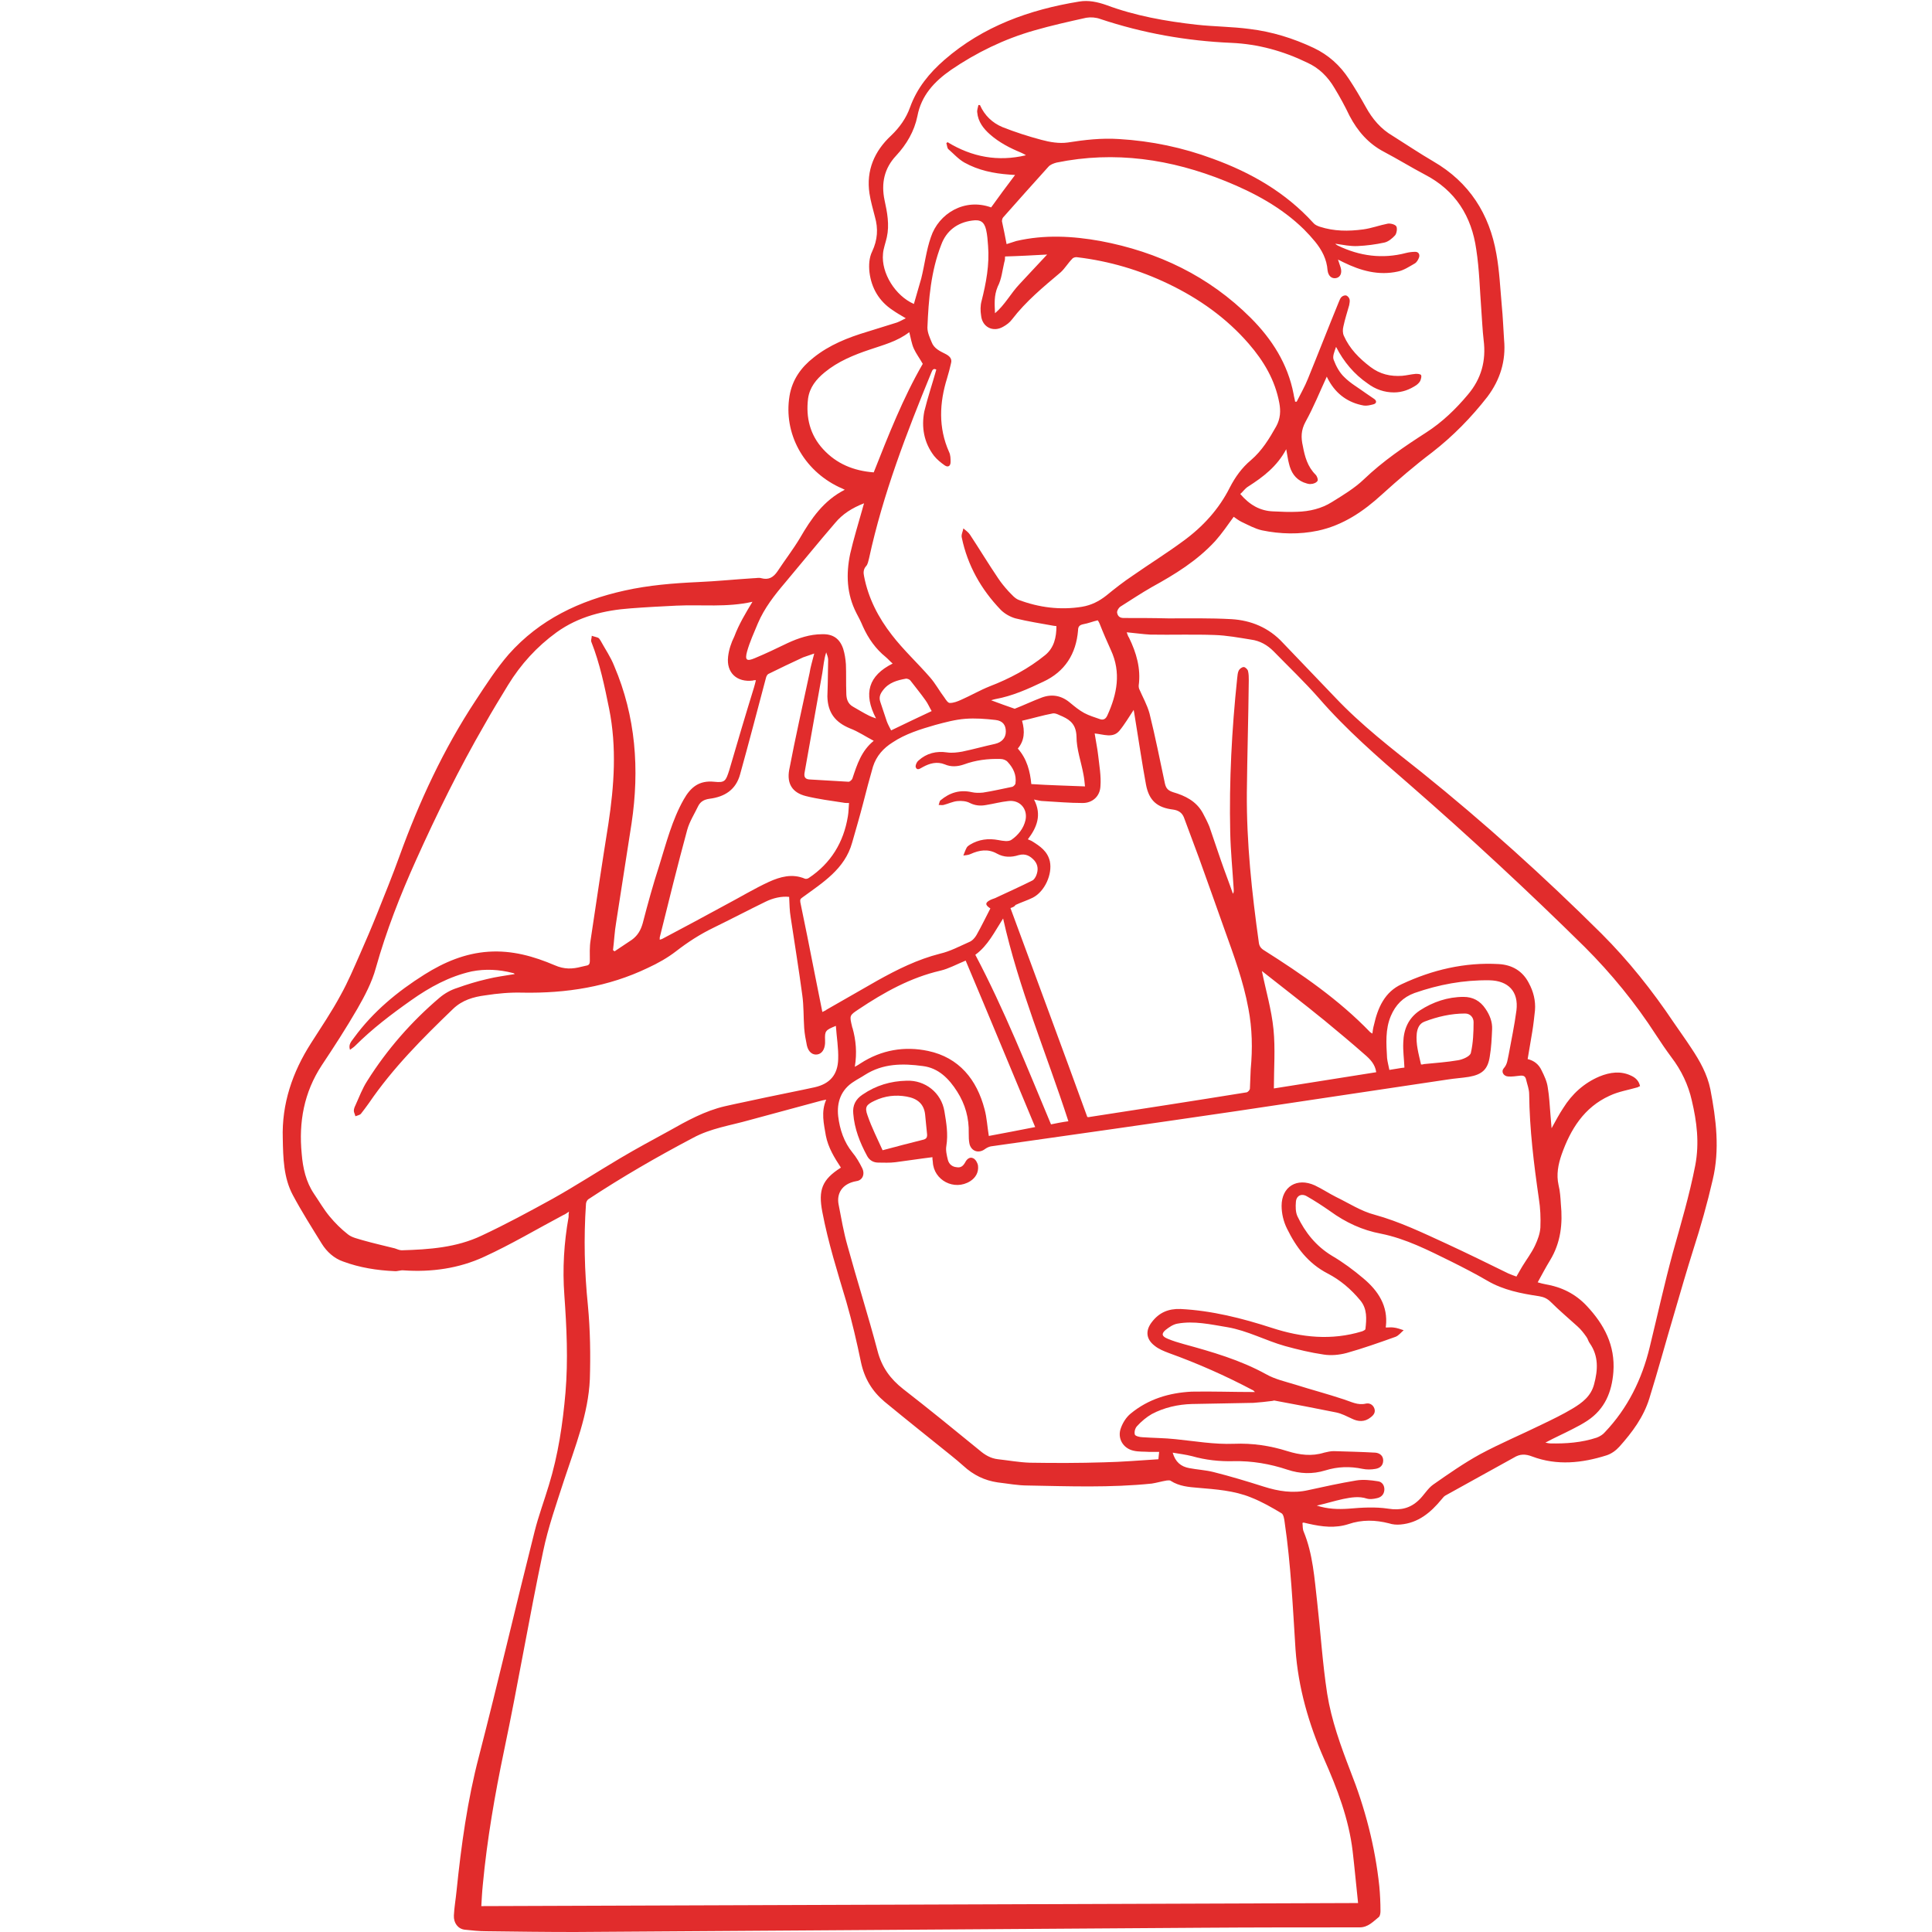 <svg xmlns="http://www.w3.org/2000/svg" xmlns:xlink="http://www.w3.org/1999/xlink" width="500" zoomAndPan="magnify" viewBox="0 0 375 375" height="500" preserveAspectRatio="xMidYMid meet" version="1.0"><defs><clipPath id="2f698ede95"><path d="M 54.566 0 L 334 0 L 334 375 L 54.566 375 Z M 54.566 0 " clip-rule="nonzero"/></clipPath></defs><g clip-path="url(#2f698ede95)"><path fill="#e12c2c" d="M 110.438 235.18 C 109.988 235.48 109.688 235.707 109.312 235.855 C 104.215 238.555 99.191 241.555 93.945 243.953 C 89.07 246.203 83.75 246.953 78.352 246.578 C 77.75 246.5 77.152 246.801 76.551 246.727 C 73.18 246.578 69.805 246.051 66.582 244.852 C 64.855 244.254 63.434 242.977 62.457 241.402 C 60.508 238.254 58.559 235.18 56.836 231.957 C 55.035 228.582 54.961 224.762 54.887 221.012 C 54.66 214.266 56.762 208.117 60.359 202.492 C 62.309 199.422 64.406 196.348 66.133 193.121 C 67.555 190.574 68.68 187.875 69.879 185.176 C 71.004 182.625 72.129 180.004 73.18 177.379 C 74.676 173.629 76.176 169.957 77.527 166.207 C 81.352 155.637 86.074 145.441 92.297 135.996 C 94.32 132.922 96.344 129.773 98.742 127 C 104.742 120.25 112.461 116.578 121.234 114.629 C 125.957 113.578 130.68 113.203 135.477 112.98 C 139.078 112.828 142.676 112.453 146.273 112.23 C 146.797 112.23 147.324 112.082 147.773 112.23 C 149.199 112.605 150.098 112.082 150.922 110.879 C 152.348 108.707 153.922 106.684 155.27 104.434 C 157.445 100.684 159.844 97.16 163.969 95.062 C 163.516 94.836 163.219 94.688 162.844 94.539 C 155.945 91.238 152.047 84.117 153.246 76.844 C 153.77 73.695 155.496 71.297 157.895 69.422 C 160.969 66.949 164.566 65.523 168.316 64.398 C 170.266 63.801 172.137 63.199 174.086 62.602 C 174.688 62.375 175.211 62.074 175.812 61.773 C 174.914 61.25 174.012 60.727 173.262 60.199 C 170.641 58.477 169.141 55.926 168.766 52.855 C 168.613 51.504 168.691 50.004 169.289 48.805 C 170.34 46.555 170.488 44.383 169.816 42.059 C 169.441 40.559 168.988 39.059 168.766 37.559 C 168.09 33.062 169.738 29.312 172.965 26.312 C 174.613 24.738 175.887 22.941 176.637 20.84 C 177.984 17.094 180.387 14.168 183.309 11.621 C 190.805 5.098 199.801 1.875 209.473 0.301 C 211.273 0 212.996 0.375 214.723 0.973 C 220.344 3.074 226.266 4.125 232.266 4.797 C 235.715 5.172 239.16 5.172 242.535 5.621 C 246.883 6.148 251.008 7.422 254.98 9.297 C 257.828 10.645 260.078 12.668 261.805 15.293 C 263.004 17.094 264.051 18.891 265.102 20.766 C 266.375 23.09 268.023 25.039 270.348 26.391 C 272.973 28.039 275.523 29.762 278.223 31.336 C 285.195 35.387 289.094 41.535 290.441 49.254 C 291.043 52.555 291.191 55.926 291.492 59.301 C 291.715 61.551 291.789 63.723 291.941 65.973 C 292.316 70.023 291.191 73.695 288.719 76.996 C 285.566 81.043 282.043 84.641 277.996 87.789 C 274.621 90.34 271.398 93.113 268.25 95.961 C 264.652 99.262 260.68 101.961 255.805 103.008 C 252.207 103.758 248.531 103.684 244.934 102.934 C 243.586 102.633 242.234 101.883 240.961 101.285 C 240.359 100.984 239.91 100.609 239.461 100.309 C 238.262 101.961 237.137 103.609 235.863 105.031 C 232.34 108.855 228.066 111.48 223.566 113.953 C 221.469 115.152 219.445 116.504 217.422 117.777 C 217.121 118.004 216.82 118.527 216.82 118.828 C 216.895 119.504 217.27 119.953 218.094 119.953 C 220.945 119.953 223.793 119.953 226.715 120.027 C 230.84 120.027 234.965 119.953 239.012 120.176 C 242.836 120.402 246.285 121.828 248.984 124.75 C 252.355 128.273 255.73 131.797 259.105 135.32 C 264.203 140.719 270.125 145.293 275.898 149.863 C 288.117 159.688 299.738 170.184 310.832 181.203 C 316.082 186.449 320.73 192.297 324.852 198.445 C 325.977 200.094 327.176 201.746 328.301 203.469 C 329.949 205.941 331.375 208.492 331.977 211.414 C 333.098 217.262 333.848 223.109 332.426 229.035 C 331.375 233.605 330.102 238.105 328.676 242.527 C 327.402 246.578 326.203 250.699 325.004 254.824 C 323.352 260.371 321.855 265.918 320.129 271.465 C 319.004 275.066 316.832 277.988 314.355 280.762 C 313.684 281.512 312.781 282.188 311.809 282.488 C 307.086 283.984 302.211 284.512 297.414 282.711 C 296.062 282.188 295.016 282.188 293.816 282.938 C 289.391 285.41 284.969 287.809 280.547 290.285 C 280.246 290.434 280.02 290.809 279.797 291.035 C 277.695 293.582 275.297 295.605 271.848 295.906 C 271.098 295.98 270.273 295.906 269.602 295.68 C 266.977 295.008 264.352 294.934 261.727 295.832 C 259.18 296.656 256.629 296.355 254.008 295.758 C 253.707 295.68 253.332 295.605 253.031 295.531 C 253.031 295.531 252.957 295.531 252.805 295.605 C 252.883 296.133 252.805 296.73 253.031 297.258 C 254.832 301.605 255.129 306.328 255.656 310.902 C 256.328 316.824 256.703 322.895 257.605 328.742 C 258.43 333.918 260.227 338.863 262.102 343.738 C 264.953 350.934 266.902 358.355 267.727 366.152 C 267.875 367.727 267.949 369.379 267.949 370.953 C 267.949 371.328 267.875 371.852 267.652 372.074 C 266.527 372.977 265.551 374.102 263.902 374.102 C 253.555 374.102 243.285 374.102 232.938 374.176 C 192.457 374.477 152.047 374.699 111.562 375 C 105.863 375 100.094 374.926 94.395 374.852 C 92.969 374.852 91.621 374.699 90.195 374.551 C 88.922 374.398 88.023 373.277 88.098 371.777 C 88.172 370.203 88.473 368.551 88.621 366.977 C 89.523 358.207 90.723 349.434 92.969 340.887 C 96.719 326.344 100.094 311.801 103.766 297.258 C 104.516 294.258 105.641 291.258 106.539 288.258 C 108.34 282.41 109.238 276.34 109.762 270.266 C 110.289 263.969 109.988 257.672 109.539 251.375 C 109.164 246.277 109.465 241.254 110.363 236.23 C 110.363 235.781 110.363 235.555 110.438 235.18 Z M 160.367 213.441 C 159.918 213.516 159.617 213.59 159.32 213.664 C 154.672 214.938 150.098 216.137 145.449 217.414 C 141.777 218.461 137.953 218.988 134.504 220.863 C 127.531 224.535 120.785 228.434 114.188 232.781 C 113.961 232.934 113.738 233.383 113.738 233.68 C 113.289 240.277 113.438 246.801 114.113 253.398 C 114.562 258.121 114.637 262.996 114.488 267.719 C 114.188 274.465 111.637 280.762 109.539 287.137 C 108.039 291.785 106.391 296.43 105.414 301.156 C 102.715 313.973 100.543 326.945 97.844 339.766 C 96.043 348.387 94.543 357.008 93.719 365.777 C 93.57 367.203 93.496 368.703 93.422 369.977 C 150.172 369.754 206.852 369.602 263.602 369.379 C 263.227 365.855 262.926 362.555 262.551 359.332 C 261.805 353.035 259.555 347.188 257.004 341.414 C 254.008 334.59 251.98 327.543 251.457 320.121 C 250.934 311.949 250.559 303.703 249.359 295.531 C 249.281 294.855 249.133 293.957 248.758 293.734 C 246.883 292.609 244.934 291.484 242.836 290.66 C 239.535 289.309 236.012 289.086 232.566 288.785 C 230.691 288.633 228.891 288.484 227.242 287.434 C 227.09 287.285 226.719 287.359 226.492 287.359 C 225.516 287.512 224.543 287.809 223.566 287.961 C 215.547 288.785 207.523 288.484 199.504 288.336 C 197.555 288.336 195.605 287.961 193.656 287.734 C 191.105 287.359 188.934 286.309 186.984 284.512 C 186.234 283.836 185.41 283.16 184.582 282.488 C 180.309 279.039 175.961 275.59 171.688 272.066 C 169.289 270.043 167.789 267.566 167.117 264.418 C 166.293 260.445 165.391 256.547 164.266 252.648 C 162.543 246.875 160.742 241.18 159.617 235.258 C 158.793 230.984 159.543 228.957 163.219 226.633 C 161.941 224.684 160.742 222.734 160.293 220.41 C 159.918 218.164 159.32 215.84 160.367 213.441 Z M 146.051 116.805 C 141.102 117.93 136.152 117.328 131.281 117.555 C 128.281 117.703 125.355 117.852 122.434 118.078 C 117.262 118.453 112.312 119.652 108.039 122.727 C 104.215 125.5 101.066 128.949 98.594 132.996 C 97.094 135.473 95.52 138.02 94.094 140.57 C 89.148 149.117 84.797 157.961 80.75 166.957 C 77.676 173.781 74.977 180.676 72.953 187.875 C 72.203 190.648 70.777 193.348 69.355 195.82 C 67.18 199.57 64.855 203.168 62.457 206.766 C 59.008 212.016 57.961 217.789 58.559 223.934 C 58.785 226.711 59.383 229.406 60.957 231.73 C 61.934 233.156 62.832 234.73 63.957 236.082 C 65.008 237.355 66.207 238.555 67.555 239.605 C 68.305 240.203 69.43 240.43 70.406 240.73 C 72.504 241.328 74.527 241.777 76.625 242.305 C 77.078 242.453 77.527 242.68 77.977 242.68 C 83.301 242.527 88.621 242.152 93.496 239.828 C 98.145 237.656 102.715 235.18 107.215 232.707 C 111.637 230.234 115.91 227.461 120.336 224.836 C 123.484 222.961 126.707 221.238 129.855 219.512 C 133.305 217.562 136.828 215.613 140.727 214.715 C 143.352 214.113 146.051 213.59 148.746 212.988 C 151.898 212.316 155.047 211.715 158.121 211.039 C 161.117 210.367 162.617 208.566 162.691 205.566 C 162.766 203.469 162.391 201.293 162.242 199.121 C 160.219 199.945 160.07 200.094 160.145 201.895 C 160.145 202.117 160.145 202.27 160.145 202.492 C 160.07 203.695 159.543 204.52 158.645 204.668 C 157.746 204.816 156.918 204.219 156.621 202.945 C 156.395 201.82 156.172 200.695 156.094 199.57 C 155.945 197.395 156.02 195.223 155.719 193.121 C 155.047 188.102 154.223 183.078 153.473 178.055 C 153.246 176.777 153.246 175.43 153.172 174.082 C 151.672 173.93 150.023 174.305 148.523 175.055 C 145.148 176.703 141.852 178.43 138.477 180.078 C 135.852 181.352 133.527 182.852 131.203 184.652 C 129.555 185.926 127.68 186.977 125.73 187.875 C 118.086 191.547 109.914 192.824 101.441 192.672 C 99.043 192.598 96.57 192.824 94.168 193.199 C 91.922 193.496 89.746 194.098 87.949 195.82 C 82.023 201.52 76.254 207.293 71.605 214.113 C 71.078 214.863 70.555 215.539 70.031 216.215 C 69.805 216.438 69.355 216.512 68.98 216.664 C 68.906 216.289 68.68 215.914 68.68 215.613 C 68.68 215.238 68.828 214.863 68.98 214.562 C 69.73 212.914 70.328 211.266 71.305 209.766 C 75.129 203.695 79.852 198.297 85.324 193.648 C 86.297 192.824 87.496 192.148 88.695 191.773 C 90.57 191.098 92.52 190.5 94.469 190.051 C 96.27 189.598 98.066 189.375 99.867 189.074 C 99.867 189.074 99.867 189 99.867 189 C 99.719 188.926 99.645 188.848 99.492 188.848 C 96.867 188.176 94.246 188.023 91.547 188.551 C 87.199 189.523 83.375 191.625 79.777 194.172 C 75.953 196.871 72.203 199.719 68.906 203.02 C 68.605 203.32 68.305 203.469 67.93 203.77 C 67.555 202.645 68.305 202.043 68.754 201.371 C 72.43 196.348 77.152 192.449 82.398 189.148 C 86.223 186.75 90.27 185.027 94.844 184.727 C 99.418 184.426 103.617 185.625 107.664 187.352 C 109.539 188.176 111.113 188.102 112.836 187.648 C 113.137 187.574 113.512 187.5 113.812 187.426 C 114.336 187.352 114.488 187.051 114.488 186.523 C 114.488 185.176 114.41 183.828 114.637 182.477 C 115.762 174.906 116.887 167.406 118.086 159.91 C 119.211 152.488 119.734 145.066 118.234 137.57 C 117.336 133.148 116.438 128.797 114.785 124.602 C 114.637 124.301 114.863 123.852 114.863 123.402 C 115.238 123.551 115.688 123.625 116.062 123.777 C 116.285 123.852 116.438 124.148 116.586 124.375 C 117.484 126.023 118.535 127.523 119.211 129.25 C 123.406 139.07 124.156 149.34 122.582 159.836 C 121.609 166.285 120.559 172.656 119.586 179.102 C 119.285 180.828 119.211 182.625 118.984 184.426 C 119.059 184.5 119.211 184.574 119.285 184.652 C 120.41 183.902 121.535 183.152 122.66 182.402 C 123.781 181.578 124.383 180.527 124.758 179.18 C 125.73 175.43 126.781 171.605 127.98 167.934 C 129.332 163.586 130.457 159.16 132.703 155.188 C 134.055 152.789 135.703 151.438 138.629 151.738 C 140.727 151.965 140.875 151.59 141.551 149.488 C 143.125 144.094 144.699 138.77 146.348 133.445 C 146.5 132.996 146.574 132.547 146.723 132.023 C 146.426 132.023 146.273 132.023 146.125 132.098 C 143.051 132.473 140.949 130.598 141.324 127.449 C 141.477 126.098 141.926 124.75 142.527 123.551 C 143.426 121.152 144.699 119.051 146.051 116.805 Z M 243.586 270.191 C 243.285 269.891 243.211 269.816 243.137 269.816 C 237.887 267.043 232.488 264.645 226.867 262.621 C 225.891 262.246 224.918 261.871 224.094 261.195 C 222.445 259.922 222.293 258.273 223.566 256.621 C 224.992 254.75 226.793 254 229.117 254.074 C 235.188 254.375 241.109 255.871 246.883 257.746 C 252.656 259.621 258.43 260.223 264.352 258.422 C 264.578 258.348 265.027 258.121 265.027 257.973 C 265.25 256.023 265.402 254.074 264.051 252.426 C 262.254 250.25 260.152 248.449 257.68 247.176 C 253.93 245.227 251.605 242.152 249.809 238.48 C 249.133 237.129 248.758 235.555 248.758 234.055 C 248.758 230.309 251.758 228.508 255.207 230.082 C 256.629 230.758 257.98 231.656 259.328 232.332 C 261.805 233.531 264.203 235.105 266.824 235.781 C 271.699 237.129 276.195 239.305 280.77 241.402 C 284.82 243.277 288.793 245.227 292.766 247.176 C 293.289 247.402 293.891 247.625 294.34 247.777 C 294.789 247.027 295.09 246.426 295.465 245.828 C 296.289 244.477 297.262 243.203 297.938 241.777 C 298.465 240.652 298.914 239.453 298.988 238.254 C 299.062 236.379 298.988 234.508 298.688 232.633 C 297.715 225.883 296.891 219.211 296.812 212.391 C 296.812 211.414 296.438 210.516 296.215 209.543 C 296.062 208.867 295.688 208.715 295.016 208.793 C 294.266 208.867 293.441 209.016 292.691 208.941 C 291.789 208.867 291.34 207.969 291.867 207.367 C 292.617 206.543 292.617 205.566 292.84 204.668 C 293.363 201.82 293.965 198.969 294.34 196.121 C 294.789 192.449 292.766 190.348 289.094 190.273 C 284.07 190.199 279.27 191.098 274.547 192.746 C 272.297 193.574 270.875 195.07 269.973 197.172 C 268.852 199.797 269.074 202.57 269.227 205.344 C 269.301 206.094 269.523 206.844 269.676 207.668 C 270.801 207.516 271.773 207.293 272.598 207.219 C 272.523 205.492 272.297 203.918 272.375 202.344 C 272.449 199.797 273.348 197.621 275.598 196.121 C 278.145 194.473 280.996 193.496 284.07 193.496 C 285.867 193.496 287.293 194.246 288.344 195.82 C 289.168 197.02 289.691 198.371 289.617 199.797 C 289.543 201.52 289.465 203.32 289.168 205.043 C 288.793 207.594 287.668 208.566 285.117 209.016 C 283.695 209.242 282.344 209.316 280.922 209.543 C 267.199 211.566 253.555 213.664 239.836 215.688 C 224.02 218.012 208.199 220.262 192.305 222.512 C 191.93 222.586 191.48 222.812 191.18 223.035 C 189.98 223.934 188.559 223.484 188.184 222.062 C 188.031 221.387 188.031 220.637 188.031 219.961 C 188.105 217.039 187.359 214.34 185.781 211.867 C 184.207 209.391 182.184 207.293 179.109 206.918 C 175.211 206.391 171.391 206.391 167.867 208.641 C 167.191 209.09 166.441 209.465 165.766 209.918 C 163.219 211.492 162.391 213.965 162.691 216.664 C 162.992 219.211 163.816 221.688 165.465 223.711 C 166.215 224.609 166.816 225.66 167.34 226.711 C 167.941 227.91 167.414 229.109 166.215 229.258 C 163.293 229.781 162.391 231.809 162.766 233.758 C 163.293 236.457 163.742 239.156 164.492 241.777 C 166.367 248.602 168.539 255.422 170.34 262.246 C 171.164 265.395 172.812 267.645 175.289 269.594 C 180.309 273.492 185.184 277.465 190.133 281.512 C 191.18 282.41 192.305 283.086 193.73 283.238 C 195.754 283.461 197.777 283.836 199.879 283.91 C 204.676 283.988 209.473 283.988 214.273 283.836 C 217.797 283.762 221.242 283.461 224.844 283.238 C 224.918 282.711 224.918 282.262 224.992 281.812 C 224.316 281.812 223.719 281.812 223.117 281.812 C 222.07 281.738 221.02 281.812 220.043 281.586 C 217.945 281.137 216.82 279.113 217.57 277.164 C 217.945 276.113 218.621 275.066 219.445 274.391 C 222.895 271.543 226.941 270.344 231.289 270.117 C 235.188 270.043 239.238 270.191 243.586 270.191 Z M 195.379 47.383 C 195.902 47.23 196.578 47.008 197.254 46.781 C 202.727 45.508 208.199 45.809 213.598 46.781 C 224.766 48.879 234.664 53.605 242.762 61.699 C 246.883 65.824 249.957 70.621 251.082 76.469 C 251.156 76.996 251.309 77.445 251.383 77.969 C 251.457 77.969 251.531 77.969 251.684 77.969 C 252.43 76.469 253.258 75.047 253.855 73.547 C 255.879 68.598 257.828 63.574 259.855 58.625 C 260.004 58.25 260.152 57.875 260.379 57.652 C 260.602 57.426 261.055 57.277 261.277 57.352 C 261.578 57.426 261.879 57.801 261.953 58.102 C 262.027 58.402 261.953 58.852 261.879 59.227 C 261.504 60.574 261.055 61.926 260.754 63.352 C 260.602 63.949 260.602 64.625 260.828 65.148 C 261.953 67.699 263.828 69.57 266 71.223 C 267.875 72.645 269.898 73.098 272.148 72.945 C 273.047 72.871 273.871 72.645 274.773 72.57 C 275.148 72.57 275.672 72.57 275.82 72.797 C 275.973 73.02 275.82 73.547 275.672 73.922 C 275.523 74.219 275.223 74.52 274.922 74.746 C 273.574 75.645 272.148 76.168 270.574 76.168 C 268.699 76.168 266.977 75.57 265.477 74.445 C 262.852 72.645 260.828 70.246 259.328 67.324 C 259.027 68.223 258.578 69.199 258.879 69.871 C 259.328 71.07 260.004 72.348 260.977 73.246 C 262.176 74.445 263.676 75.27 265.102 76.32 C 265.625 76.695 266.227 77.07 266.75 77.445 C 267.277 77.82 267.199 78.344 266.527 78.492 C 265.926 78.645 265.328 78.793 264.727 78.719 C 261.727 78.195 259.402 76.543 257.906 73.844 C 257.754 73.547 257.605 73.32 257.531 73.098 C 256.18 76.02 254.98 79.02 253.406 81.867 C 252.508 83.516 252.508 84.941 252.883 86.59 C 253.258 88.613 253.781 90.562 255.355 92.137 C 255.656 92.438 255.879 93.113 255.73 93.336 C 255.504 93.711 254.906 93.938 254.457 93.938 C 254.008 94.012 253.48 93.789 253.031 93.637 C 251.383 92.961 250.559 91.613 250.184 89.965 C 249.957 89.141 249.883 88.316 249.656 87.191 C 247.859 90.562 245.16 92.59 242.234 94.461 C 241.637 94.836 241.262 95.438 240.734 95.887 C 242.535 97.984 244.559 99.184 247.184 99.262 C 248.758 99.336 250.258 99.41 251.832 99.336 C 254.156 99.262 256.48 98.734 258.504 97.461 C 260.68 96.113 262.926 94.762 264.727 93.039 C 268.398 89.516 272.598 86.664 276.797 83.965 C 279.945 81.941 282.57 79.395 284.895 76.621 C 287.516 73.547 288.492 70.023 287.969 65.973 C 287.742 64.023 287.668 62 287.516 60.051 C 287.219 56.152 287.145 52.328 286.543 48.43 C 285.645 41.984 282.496 36.961 276.57 33.887 C 273.871 32.461 271.324 30.887 268.625 29.465 C 265.625 27.891 263.527 25.488 261.953 22.492 C 261.055 20.617 260.078 18.816 259.027 17.094 C 257.754 14.918 256.031 13.195 253.707 12.145 C 249.059 9.895 244.184 8.547 239.012 8.32 C 230.316 7.945 221.844 6.449 213.523 3.672 C 212.699 3.375 211.723 3.297 210.824 3.449 C 207.449 4.199 204.074 4.949 200.703 5.922 C 194.93 7.57 189.531 10.195 184.582 13.57 C 181.359 15.82 178.812 18.52 178.062 22.566 C 177.461 25.488 175.961 28.039 173.938 30.215 C 171.613 32.688 171.016 35.609 171.688 38.836 C 172.215 41.234 172.664 43.633 172.137 46.031 C 171.914 47.082 171.465 48.207 171.391 49.254 C 171.016 53.004 173.789 57.426 177.387 59 C 177.836 57.352 178.359 55.703 178.812 54.055 C 179.484 51.355 179.785 48.582 180.684 46.031 C 182.184 41.457 187.207 38.383 192.379 40.258 C 193.879 38.16 195.379 36.137 197.027 33.961 C 196.578 33.961 196.203 33.887 195.902 33.887 C 192.832 33.66 189.906 33.062 187.207 31.562 C 186.008 30.887 185.109 29.84 184.059 28.938 C 183.832 28.715 183.832 28.188 183.684 27.812 C 183.758 27.738 183.832 27.664 183.91 27.59 C 188.707 30.512 193.73 31.414 199.129 30.137 C 198.828 29.914 198.453 29.762 198.152 29.613 C 195.98 28.715 193.953 27.664 192.156 26.09 C 190.883 24.965 189.832 23.617 189.68 21.816 C 189.605 21.367 189.832 20.84 189.906 20.391 C 189.98 20.391 190.133 20.391 190.207 20.391 C 191.105 22.418 192.605 23.84 194.555 24.664 C 197.027 25.641 199.578 26.465 202.125 27.141 C 203.777 27.59 205.574 27.891 207.223 27.664 C 210.523 27.141 213.82 26.766 217.195 26.988 C 223.492 27.363 229.566 28.637 235.414 30.812 C 242.836 33.512 249.508 37.336 254.906 43.258 C 255.207 43.633 255.73 43.859 256.18 44.008 C 258.953 44.906 261.727 44.906 264.578 44.531 C 266.227 44.309 267.801 43.707 269.375 43.406 C 269.898 43.332 270.801 43.559 271.023 43.934 C 271.25 44.309 271.098 45.281 270.801 45.656 C 270.273 46.258 269.449 46.93 268.699 47.082 C 266.977 47.457 265.25 47.68 263.527 47.758 C 262.102 47.832 260.754 47.531 259.18 47.305 C 259.402 47.531 259.555 47.605 259.703 47.68 C 263.902 49.707 268.324 50.305 272.898 49.105 C 273.5 48.957 274.098 48.879 274.699 48.879 C 275.371 48.879 275.598 49.406 275.449 49.93 C 275.297 50.379 274.996 50.906 274.621 51.129 C 273.574 51.73 272.449 52.48 271.324 52.703 C 267.574 53.527 264.125 52.555 260.754 50.906 C 260.453 50.754 260.152 50.605 259.703 50.379 C 259.93 51.055 260.078 51.504 260.227 51.953 C 260.527 53.004 260.152 53.828 259.328 53.977 C 258.504 54.129 257.828 53.605 257.68 52.48 C 257.531 50.305 256.555 48.504 255.281 46.93 C 254.605 46.105 253.855 45.281 253.105 44.531 C 248.758 40.258 243.434 37.41 237.887 35.16 C 227.316 30.887 216.371 29.238 205.051 31.562 C 204.527 31.711 203.852 31.938 203.477 32.387 C 200.551 35.609 197.629 38.91 194.703 42.207 C 194.555 42.359 194.48 42.734 194.48 42.957 C 194.781 44.309 195.078 45.809 195.379 47.383 Z M 218.695 122.727 C 218.844 123.102 218.918 123.477 219.145 123.777 C 220.57 126.699 221.469 129.773 221.02 133.07 C 221.02 133.223 221.02 133.445 221.094 133.672 C 221.77 135.246 222.668 136.82 223.117 138.469 C 224.242 142.969 225.141 147.539 226.117 152.113 C 226.344 153.09 226.793 153.465 227.691 153.762 C 230.016 154.438 232.191 155.488 233.465 157.812 C 233.914 158.637 234.363 159.535 234.738 160.438 C 235.488 162.609 236.238 164.859 236.988 167.031 C 237.738 169.207 238.562 171.305 239.312 173.48 C 239.535 173.105 239.461 172.879 239.461 172.582 C 239.238 168.906 238.863 165.234 238.785 161.559 C 238.562 151.59 239.086 141.617 240.137 131.648 C 240.211 131.121 240.211 130.598 240.438 130.148 C 240.586 129.848 241.035 129.473 241.41 129.473 C 241.711 129.473 242.16 129.922 242.234 130.223 C 242.387 130.824 242.387 131.422 242.387 132.023 C 242.312 139.293 242.086 146.566 242.012 153.84 C 241.938 163.586 242.984 173.254 244.336 182.926 C 244.41 183.602 244.711 184.051 245.309 184.426 C 252.656 189.074 259.855 194.023 265.926 200.32 C 266 200.395 266.152 200.469 266.375 200.621 C 266.449 200.02 266.527 199.496 266.676 198.969 C 267.426 195.598 268.773 192.523 272.074 191.023 C 277.996 188.25 284.293 186.75 290.891 187.125 C 293.516 187.273 295.539 188.473 296.738 190.797 C 297.637 192.449 298.09 194.246 297.938 196.121 C 297.789 197.473 297.637 198.895 297.414 200.246 C 297.113 201.969 296.812 203.77 296.516 205.566 C 297.789 205.867 298.688 206.617 299.211 207.742 C 299.738 208.793 300.262 209.914 300.414 211.039 C 300.711 212.766 300.789 214.488 300.938 216.289 C 301.012 217.113 301.086 217.938 301.16 218.988 C 301.988 217.488 302.66 216.215 303.41 215.09 C 305.137 212.316 307.461 210.215 310.457 208.941 C 312.484 208.117 314.582 207.816 316.605 208.793 C 317.43 209.168 318.105 209.766 318.332 210.816 C 318.105 210.891 318.031 210.965 317.879 211.039 C 316.082 211.566 314.133 211.863 312.406 212.691 C 307.461 214.938 304.836 219.211 303.109 224.086 C 302.438 226.035 302.062 227.984 302.512 230.008 C 302.812 231.207 302.887 232.48 302.961 233.68 C 303.336 237.504 302.961 241.18 300.863 244.629 C 300.039 245.977 299.289 247.402 298.465 248.898 C 298.988 249.051 299.512 249.199 299.961 249.273 C 303.109 249.801 305.809 251.148 307.984 253.473 C 311.359 257.07 313.531 261.121 313.156 266.293 C 312.855 270.191 311.508 273.492 308.133 275.738 C 307.234 276.34 306.262 276.863 305.211 277.391 C 303.484 278.289 301.762 279.039 299.961 280.012 C 300.414 280.09 300.637 280.164 300.863 280.164 C 303.938 280.238 307.008 280.012 309.934 279.039 C 310.535 278.812 311.133 278.438 311.508 277.988 C 315.93 273.34 318.703 267.719 320.203 261.496 C 321.703 255.348 323.055 249.199 324.703 243.129 C 326.277 237.504 327.926 231.957 329.051 226.184 C 329.875 221.836 329.352 217.715 328.375 213.59 C 327.703 210.59 326.352 207.742 324.402 205.191 C 323.352 203.77 322.379 202.344 321.402 200.844 C 317.43 194.695 312.781 189 307.609 183.828 C 296.59 172.957 285.27 162.461 273.574 152.266 C 267.426 146.941 261.277 141.617 255.957 135.473 C 253.18 132.32 250.109 129.398 247.184 126.398 C 245.984 125.199 244.559 124.375 242.836 124.148 C 240.512 123.777 238.113 123.324 235.715 123.25 C 231.59 123.102 227.391 123.25 223.27 123.176 C 221.844 123.102 220.344 122.875 218.695 122.727 Z M 181.734 71.746 C 181.211 71.445 180.984 71.746 180.762 72.348 C 175.961 84.043 171.391 95.887 168.691 108.332 C 168.539 108.855 168.465 109.531 168.09 109.906 C 167.566 110.504 167.566 111.18 167.715 111.855 C 168.539 116.129 170.488 119.879 173.113 123.25 C 175.363 126.176 178.137 128.723 180.535 131.496 C 181.586 132.695 182.336 134.121 183.309 135.395 C 183.609 135.844 183.984 136.445 184.359 136.445 C 185.109 136.445 185.859 136.145 186.531 135.844 C 188.406 135.02 190.207 133.973 192.082 133.223 C 195.98 131.723 199.652 129.773 202.875 127.148 C 204.602 125.727 205.051 123.699 205.051 121.527 C 204.824 121.527 204.602 121.453 204.449 121.453 C 201.977 121 199.504 120.625 197.105 120.027 C 196.055 119.727 195.004 119.129 194.254 118.379 C 190.43 114.402 187.809 109.758 186.684 104.359 C 186.531 103.758 186.906 103.16 186.984 102.559 C 187.434 102.934 187.957 103.309 188.258 103.758 C 190.133 106.605 191.855 109.457 193.73 112.23 C 194.328 113.129 195.004 113.953 195.754 114.777 C 196.355 115.379 196.953 116.129 197.703 116.43 C 201.676 117.93 205.801 118.453 210 117.777 C 211.797 117.477 213.297 116.727 214.723 115.605 C 216.371 114.254 218.094 112.906 219.895 111.707 C 223.117 109.457 226.492 107.355 229.641 105.031 C 233.465 102.258 236.613 98.809 238.711 94.613 C 239.762 92.59 241.035 90.789 242.836 89.289 C 244.934 87.488 246.359 85.164 247.707 82.766 C 248.531 81.266 248.609 79.77 248.309 78.195 C 247.484 73.77 245.309 70.098 242.387 66.723 C 238.039 61.699 232.715 57.953 226.793 55.102 C 221.168 52.402 215.32 50.68 209.098 49.93 C 208.801 49.855 208.273 50.004 208.125 50.23 C 207.301 51.055 206.699 52.105 205.875 52.855 C 202.5 55.703 199.129 58.477 196.43 62 C 195.98 62.602 195.379 63.051 194.703 63.426 C 192.754 64.551 190.656 63.5 190.43 61.25 C 190.281 60.352 190.281 59.301 190.508 58.477 C 191.406 54.953 192.082 51.355 191.781 47.68 C 191.707 46.633 191.629 45.582 191.406 44.605 C 191.031 43.031 190.281 42.582 188.707 42.809 C 185.781 43.184 183.684 44.832 182.711 47.457 C 180.684 52.629 180.234 58.102 180.012 63.574 C 180.012 64.551 180.461 65.523 180.836 66.422 C 181.285 67.621 182.41 68.148 183.461 68.672 C 184.207 69.047 184.883 69.57 184.582 70.547 C 184.359 71.52 184.133 72.422 183.832 73.395 C 182.336 78.195 182.109 82.992 184.207 87.715 C 184.508 88.316 184.508 89.062 184.508 89.664 C 184.508 90.414 184.059 90.789 183.383 90.34 C 182.633 89.812 181.883 89.215 181.285 88.465 C 179.336 85.914 178.812 82.918 179.41 79.844 C 180.086 77.07 180.984 74.445 181.734 71.746 Z M 269 257.672 C 269.523 257.672 270.051 257.598 270.5 257.672 C 271.176 257.746 271.773 257.973 272.449 258.195 C 271.922 258.648 271.473 259.246 270.875 259.473 C 267.727 260.598 264.578 261.719 261.352 262.621 C 259.93 262.996 258.355 263.145 256.93 262.918 C 254.379 262.547 251.906 261.945 249.434 261.27 C 245.684 260.223 242.16 258.273 238.188 257.598 C 234.965 257.07 231.738 256.324 228.516 256.922 C 227.691 257.07 226.941 257.598 226.266 258.121 C 225.367 258.871 225.516 259.395 226.641 259.848 C 227.691 260.297 228.742 260.598 229.789 260.895 C 235.262 262.395 240.734 263.969 245.758 266.742 C 247.484 267.719 249.508 268.168 251.457 268.766 C 254.531 269.742 257.68 270.566 260.828 271.617 C 262.254 272.066 263.527 272.816 265.102 272.441 C 265.777 272.293 266.449 272.59 266.75 273.34 C 267.051 274.164 266.602 274.691 266 275.141 C 264.875 276.039 263.602 275.965 262.402 275.363 C 261.43 274.914 260.453 274.391 259.402 274.164 C 255.355 273.34 251.383 272.59 247.332 271.84 C 247.184 271.84 247.035 271.918 246.957 271.918 C 245.758 272.066 244.484 272.215 243.285 272.293 C 239.312 272.367 235.34 272.441 231.363 272.516 C 228.668 272.59 225.969 273.191 223.566 274.465 C 222.52 275.066 221.543 275.891 220.719 276.789 C 220.344 277.164 220.121 277.914 220.27 278.438 C 220.344 278.738 221.242 278.965 221.77 278.965 C 223.867 279.113 226.043 279.113 228.141 279.34 C 231.891 279.715 235.637 280.387 239.535 280.238 C 243.059 280.09 246.582 280.613 249.883 281.664 C 252.281 282.41 254.605 282.711 257.004 281.961 C 257.605 281.812 258.277 281.664 258.879 281.664 C 261.578 281.738 264.277 281.812 266.977 281.961 C 267.801 282.039 268.477 282.562 268.477 283.461 C 268.477 284.438 267.875 284.961 266.977 285.109 C 266.152 285.262 265.25 285.262 264.5 285.109 C 262.027 284.586 259.629 284.66 257.23 285.41 C 254.754 286.16 252.355 286.086 249.883 285.262 C 246.508 284.137 242.984 283.535 239.461 283.613 C 236.688 283.688 233.988 283.387 231.363 282.637 C 230.164 282.336 228.965 282.188 227.617 281.961 C 228.141 283.762 229.191 284.66 230.84 284.961 C 232.414 285.262 233.988 285.336 235.488 285.711 C 238.785 286.535 242.012 287.512 245.309 288.559 C 248.16 289.461 251.008 289.91 253.93 289.234 C 257.004 288.559 260.078 287.887 263.227 287.359 C 264.578 287.137 266 287.285 267.426 287.512 C 268.25 287.586 268.773 288.336 268.699 289.234 C 268.625 290.133 268.023 290.66 267.199 290.809 C 266.602 290.957 265.852 291.035 265.328 290.883 C 263.754 290.359 262.176 290.66 260.68 290.957 C 258.953 291.332 257.305 291.859 255.582 292.234 C 257.68 292.906 259.703 292.984 261.805 292.832 C 264.352 292.609 266.977 292.457 269.449 292.832 C 271.848 293.207 273.723 292.758 275.371 291.184 C 276.348 290.285 277.098 288.934 278.145 288.184 C 281.145 286.086 284.145 283.988 287.293 282.262 C 291.191 280.164 295.312 278.438 299.289 276.488 C 301.312 275.516 303.336 274.539 305.211 273.414 C 307.086 272.293 308.809 271.016 309.41 268.691 C 310.16 265.918 310.309 263.219 308.586 260.746 C 308.285 260.371 308.211 259.848 307.91 259.473 C 307.383 258.723 306.859 258.047 306.184 257.445 C 304.461 255.871 302.66 254.375 301.012 252.723 C 300.336 252.051 299.664 251.75 298.762 251.598 C 295.238 251.074 291.789 250.398 288.719 248.602 C 286.395 247.25 284.07 246.051 281.668 244.852 C 277.246 242.68 272.898 240.43 268.023 239.453 C 264.426 238.781 261.203 237.281 258.203 235.105 C 256.703 234.055 255.207 233.082 253.633 232.184 C 252.582 231.582 251.605 232.105 251.531 233.309 C 251.457 234.207 251.457 235.258 251.832 236.082 C 253.332 239.23 255.43 241.852 258.504 243.727 C 260.68 245.004 262.703 246.5 264.652 248.152 C 267.5 250.551 269.449 253.473 269 257.445 C 268.926 257.371 269 257.445 269 257.672 Z M 196.129 176.254 C 201.152 189.898 206.176 203.395 211.047 216.812 C 211.348 216.812 211.348 216.887 211.422 216.812 C 221.617 215.238 231.816 213.664 242.012 212.016 C 242.234 211.941 242.609 211.566 242.609 211.266 C 242.684 209.992 242.684 208.793 242.762 207.516 C 243.137 203.543 243.059 199.645 242.309 195.746 C 241.336 190.422 239.461 185.402 237.664 180.379 C 236.012 175.73 234.363 171.082 232.715 166.508 C 231.738 163.883 230.766 161.262 229.789 158.637 C 229.414 157.738 228.742 157.285 227.691 157.137 C 224.617 156.762 223.043 155.414 222.445 152.34 C 221.695 148.289 221.094 144.168 220.418 140.043 C 220.27 139.293 220.195 138.469 220.043 137.793 C 219.145 139.145 218.32 140.57 217.27 141.844 C 215.996 143.344 214.195 142.52 212.473 142.367 C 212.699 143.867 212.996 145.219 213.148 146.566 C 213.371 148.59 213.746 150.613 213.598 152.562 C 213.523 154.59 212.023 155.863 210.148 155.863 C 207.598 155.863 205.051 155.637 202.5 155.488 C 201.977 155.488 201.453 155.336 200.703 155.188 C 202.277 158.188 201.227 160.66 199.504 162.91 C 199.801 163.059 200.102 163.133 200.328 163.285 C 201.902 164.258 203.324 165.234 203.777 167.184 C 204.301 169.656 202.801 173.031 200.477 174.23 C 199.426 174.754 198.227 175.129 197.105 175.656 C 196.953 175.953 196.578 176.105 196.129 176.254 Z M 159.617 196.422 C 160.07 196.195 160.293 196.121 160.441 195.973 C 163.742 194.098 166.965 192.223 170.266 190.348 C 174.164 188.176 178.062 186.227 182.484 185.102 C 184.434 184.652 186.234 183.676 188.105 182.852 C 188.707 182.625 189.23 182.027 189.531 181.504 C 190.508 179.777 191.332 178.055 192.23 176.328 C 191.18 175.656 191.18 175.203 192.23 174.68 C 192.68 174.457 193.129 174.379 193.504 174.156 C 195.754 173.105 198.078 172.055 200.328 170.93 C 200.703 170.781 201.004 170.258 201.152 169.883 C 201.527 168.906 201.527 167.934 200.777 167.031 C 199.953 166.133 199.055 165.609 197.703 165.984 C 196.277 166.434 194.855 166.434 193.504 165.684 C 191.781 164.711 190.055 165.008 188.406 165.758 C 187.957 165.984 187.434 165.984 186.984 166.059 C 187.207 165.535 187.359 165.008 187.656 164.484 C 187.809 164.258 188.031 164.109 188.258 163.961 C 189.98 162.91 191.855 162.684 193.805 163.059 C 194.629 163.211 195.754 163.434 196.355 162.984 C 197.629 162.086 198.68 160.812 199.055 159.16 C 199.504 156.988 197.93 155.188 195.68 155.488 C 194.254 155.637 192.906 156.012 191.48 156.238 C 190.355 156.461 189.309 156.387 188.258 155.863 C 187.582 155.488 186.609 155.414 185.859 155.488 C 184.957 155.562 184.059 156.012 183.16 156.238 C 182.859 156.312 182.484 156.238 182.184 156.238 C 182.336 155.938 182.336 155.488 182.559 155.336 C 184.359 153.84 186.309 153.238 188.633 153.762 C 189.309 153.914 190.055 153.914 190.805 153.84 C 192.754 153.539 194.629 153.09 196.504 152.715 C 196.73 152.641 197.105 152.266 197.105 152.039 C 197.328 150.391 196.652 149.039 195.605 147.914 C 195.305 147.539 194.703 147.316 194.18 147.316 C 191.781 147.242 189.383 147.539 187.133 148.367 C 185.859 148.816 184.582 148.891 183.383 148.367 C 181.883 147.766 180.461 148.141 179.109 148.891 C 178.66 149.117 178.062 149.641 177.762 148.965 C 177.613 148.664 177.91 147.914 178.285 147.617 C 179.859 146.191 181.734 145.742 183.832 146.043 C 184.809 146.191 185.859 146.043 186.758 145.891 C 188.934 145.441 191.031 144.844 193.129 144.391 C 194.406 144.094 195.23 143.27 195.23 141.992 C 195.23 140.719 194.629 139.895 193.207 139.742 C 191.258 139.52 189.309 139.371 187.359 139.52 C 185.41 139.668 183.461 140.195 181.512 140.719 C 178.66 141.543 175.738 142.441 173.262 144.094 C 171.465 145.219 170.113 146.715 169.441 148.816 C 168.766 151.141 168.164 153.465 167.566 155.789 C 166.891 158.41 166.141 160.961 165.391 163.586 C 163.969 168.684 159.695 171.305 155.797 174.156 C 155.344 174.457 155.27 174.605 155.344 175.129 C 155.797 177.305 156.246 179.555 156.695 181.727 C 157.668 186.75 158.645 191.473 159.617 196.422 Z M 158.043 126.848 C 157.219 127.148 156.543 127.375 155.871 127.598 C 153.621 128.648 151.371 129.699 149.121 130.824 C 148.898 130.973 148.746 131.273 148.672 131.574 C 147.023 137.793 145.375 144.094 143.648 150.316 C 142.824 153.312 140.652 154.664 137.727 155.039 C 136.68 155.188 136.004 155.562 135.555 156.387 C 134.805 157.961 133.828 159.461 133.379 161.109 C 131.504 168.008 129.781 174.98 128.055 181.953 C 128.055 182.102 128.055 182.176 128.055 182.402 C 128.207 182.328 128.355 182.328 128.508 182.254 C 132.629 180.078 136.68 177.902 140.801 175.656 C 143.648 174.156 146.348 172.508 149.273 171.156 C 151.445 170.184 153.77 169.508 156.246 170.559 C 156.469 170.633 156.77 170.559 156.996 170.406 C 161.27 167.559 163.742 163.508 164.566 158.488 C 164.715 157.66 164.715 156.762 164.793 155.863 C 164.34 155.863 163.969 155.863 163.668 155.789 C 161.27 155.414 158.793 155.113 156.395 154.512 C 153.77 153.84 152.723 152.113 153.172 149.488 C 154.371 143.191 155.797 136.895 157.145 130.598 C 157.293 129.547 157.668 128.348 158.043 126.848 Z M 187.434 186.449 C 185.633 187.199 184.133 188.023 182.559 188.398 C 176.711 189.75 171.613 192.598 166.664 195.898 C 164.867 197.098 164.867 197.098 165.391 199.27 C 165.391 199.344 165.391 199.422 165.465 199.496 C 166.141 201.895 166.367 204.367 165.918 207.066 C 166.441 206.766 166.742 206.617 167.039 206.391 C 171.09 203.77 175.586 203.02 180.16 203.992 C 186.156 205.27 189.605 209.543 191.105 215.312 C 191.555 216.965 191.629 218.688 191.93 220.488 C 194.855 219.961 197.777 219.363 200.926 218.762 C 196.355 207.816 191.93 197.098 187.434 186.449 Z M 173.262 128.797 C 172.738 128.348 172.363 127.898 171.914 127.523 C 169.965 125.949 168.539 123.926 167.492 121.602 C 167.117 120.703 166.664 119.801 166.215 118.977 C 164.34 115.305 164.191 111.48 165.016 107.508 C 165.691 104.582 166.59 101.66 167.414 98.734 C 167.492 98.438 167.566 98.137 167.715 97.688 C 165.391 98.586 163.516 99.785 162.094 101.508 C 158.793 105.332 155.645 109.23 152.422 113.055 C 150.324 115.527 148.375 118.004 147.098 121 C 146.348 122.801 145.523 124.602 145 126.473 C 144.551 128.125 144.926 128.422 146.5 127.75 C 148.672 126.848 150.695 125.875 152.871 124.824 C 154.969 123.852 157.219 123.102 159.543 123.102 C 161.645 123.027 162.992 123.926 163.668 125.949 C 163.969 126.926 164.117 127.898 164.191 128.949 C 164.266 130.824 164.191 132.621 164.266 134.496 C 164.266 135.547 164.492 136.594 165.617 137.195 C 166.664 137.793 167.641 138.395 168.691 138.918 C 168.988 139.07 169.363 139.219 170.039 139.445 C 167.492 134.57 168.613 131.121 173.262 128.797 Z M 169.59 91.688 C 172.438 84.492 175.289 77.219 179.109 70.621 C 178.512 69.57 177.836 68.672 177.387 67.699 C 176.938 66.723 176.785 65.598 176.488 64.473 C 174.164 66.273 171.465 66.949 168.84 67.848 C 165.691 68.898 162.617 70.172 160.07 72.27 C 158.418 73.621 157.145 75.195 156.844 77.367 C 156.395 81.043 157.219 84.418 159.77 87.191 C 162.391 90.039 165.691 91.387 169.59 91.688 Z M 244.934 188.473 C 245.684 192.223 246.809 195.973 247.184 199.797 C 247.559 203.543 247.258 207.441 247.258 211.266 C 253.93 210.215 260.453 209.168 267.125 208.117 C 266.902 206.543 265.926 205.566 264.875 204.668 C 262.328 202.418 259.703 200.246 257.078 198.07 C 253.031 194.773 248.906 191.625 244.934 188.473 Z M 194.703 178.277 C 193.055 180.828 191.781 183.527 189.309 185.324 C 194.93 195.973 199.352 207.141 204 218.238 C 205.125 218.012 206.176 217.789 207.375 217.637 C 203.102 204.441 197.703 191.773 194.703 178.277 Z M 196.953 137.57 C 198.68 136.895 200.402 136.07 202.203 135.395 C 204.227 134.645 206.102 135.02 207.75 136.445 C 208.574 137.121 209.473 137.871 210.449 138.395 C 211.422 138.918 212.473 139.219 213.523 139.594 C 214.195 139.82 214.648 139.52 214.945 138.844 C 216.82 134.723 217.645 130.523 215.621 126.176 C 214.871 124.523 214.121 122.801 213.445 121.078 C 213.371 120.852 213.223 120.625 213.07 120.402 C 212.098 120.625 211.199 121 210.297 121.152 C 209.547 121.301 209.25 121.602 209.25 122.352 C 208.875 126.926 206.699 130.371 202.5 132.32 C 199.504 133.746 196.504 135.098 193.207 135.695 C 192.906 135.77 192.605 135.844 192.379 135.922 C 193.953 136.52 195.453 137.047 196.953 137.57 Z M 210.598 152.641 C 210.523 151.891 210.449 151.066 210.297 150.316 C 209.848 147.84 208.949 145.441 208.949 142.969 C 208.875 140.793 207.898 139.82 206.25 139.07 C 205.648 138.844 204.977 138.395 204.375 138.469 C 202.352 138.844 200.402 139.445 198.379 139.895 C 198.977 141.992 198.828 143.793 197.555 145.293 C 199.352 147.316 199.953 149.789 200.176 152.188 C 203.551 152.414 207 152.488 210.598 152.641 Z M 169.59 143.793 C 168.016 142.969 166.59 141.992 165.016 141.395 C 162.094 140.195 160.668 138.32 160.594 135.172 C 160.594 134.348 160.668 133.523 160.668 132.621 C 160.668 131.121 160.742 129.625 160.742 128.047 C 160.742 127.598 160.52 127.074 160.367 126.625 C 159.918 127.973 159.844 129.25 159.617 130.598 C 158.492 137.047 157.293 143.492 156.172 149.941 C 156.02 150.766 156.246 151.215 157.07 151.289 C 159.617 151.438 162.168 151.59 164.715 151.738 C 164.941 151.738 165.391 151.363 165.465 151.066 C 166.367 148.367 167.191 145.742 169.59 143.793 Z M 275.82 206.617 C 276.047 206.617 276.195 206.617 276.348 206.543 C 278.598 206.316 280.844 206.168 283.02 205.793 C 283.918 205.645 285.344 205.043 285.492 204.367 C 285.941 202.418 286.02 200.395 286.02 198.371 C 286.02 197.547 285.418 196.723 284.367 196.723 C 281.668 196.723 279.047 197.32 276.496 198.297 C 275.523 198.672 275.148 199.496 274.996 200.543 C 274.773 202.645 275.371 204.594 275.82 206.617 Z M 180.836 138.02 C 180.387 137.27 180.086 136.52 179.637 135.922 C 178.734 134.645 177.688 133.371 176.711 132.098 C 176.562 131.871 176.113 131.723 175.887 131.723 C 174.164 132.023 172.512 132.473 171.391 133.973 C 170.863 134.645 170.562 135.32 170.863 136.219 C 171.312 137.496 171.688 138.77 172.137 140.043 C 172.363 140.645 172.664 141.168 172.965 141.77 C 175.586 140.492 178.137 139.293 180.836 138.02 Z M 193.129 60.801 C 195.078 59.152 196.203 56.902 197.93 55.102 C 199.652 53.23 201.375 51.43 203.25 49.406 C 200.477 49.555 197.777 49.707 195.078 49.781 C 195.078 50.078 195.078 50.531 194.93 50.906 C 194.555 52.48 194.406 54.203 193.656 55.629 C 192.906 57.426 193.055 59 193.129 60.801 Z M 193.129 60.801 " fill-opacity="1" fill-rule="nonzero"/></g><path fill="#e12c2c" d="M 180.984 224.609 C 178.512 224.91 176.188 225.285 173.789 225.586 C 172.664 225.734 171.539 225.66 170.488 225.66 C 169.516 225.66 168.766 225.211 168.316 224.387 C 166.891 221.762 165.84 219.062 165.617 216.137 C 165.465 214.562 166.066 213.363 167.414 212.465 C 170.039 210.664 172.887 209.84 175.961 209.766 C 179.562 209.617 182.711 212.09 183.309 215.688 C 183.684 217.938 184.059 220.113 183.684 222.438 C 183.535 223.262 183.758 224.234 183.984 225.137 C 184.207 225.961 184.809 226.484 185.707 226.559 C 186.531 226.711 186.984 226.258 187.359 225.586 C 187.656 224.984 188.258 224.461 188.934 224.836 C 189.383 225.059 189.758 225.734 189.832 226.258 C 189.98 227.535 189.383 228.582 188.332 229.258 C 185.258 231.207 181.211 229.109 181.059 225.512 C 180.984 225.137 180.984 224.836 180.984 224.609 Z M 171.312 223.262 C 174.164 222.512 176.637 221.836 179.109 221.238 C 179.859 221.086 180.012 220.711 179.934 220.035 C 179.785 218.836 179.711 217.562 179.562 216.289 C 179.336 214.34 178.137 213.215 175.961 212.84 C 173.863 212.465 171.766 212.691 169.738 213.664 C 168.164 214.414 167.789 214.863 168.391 216.512 C 169.215 218.914 170.34 221.086 171.312 223.262 Z M 171.312 223.262 " fill-opacity="1" fill-rule="nonzero"/></svg>